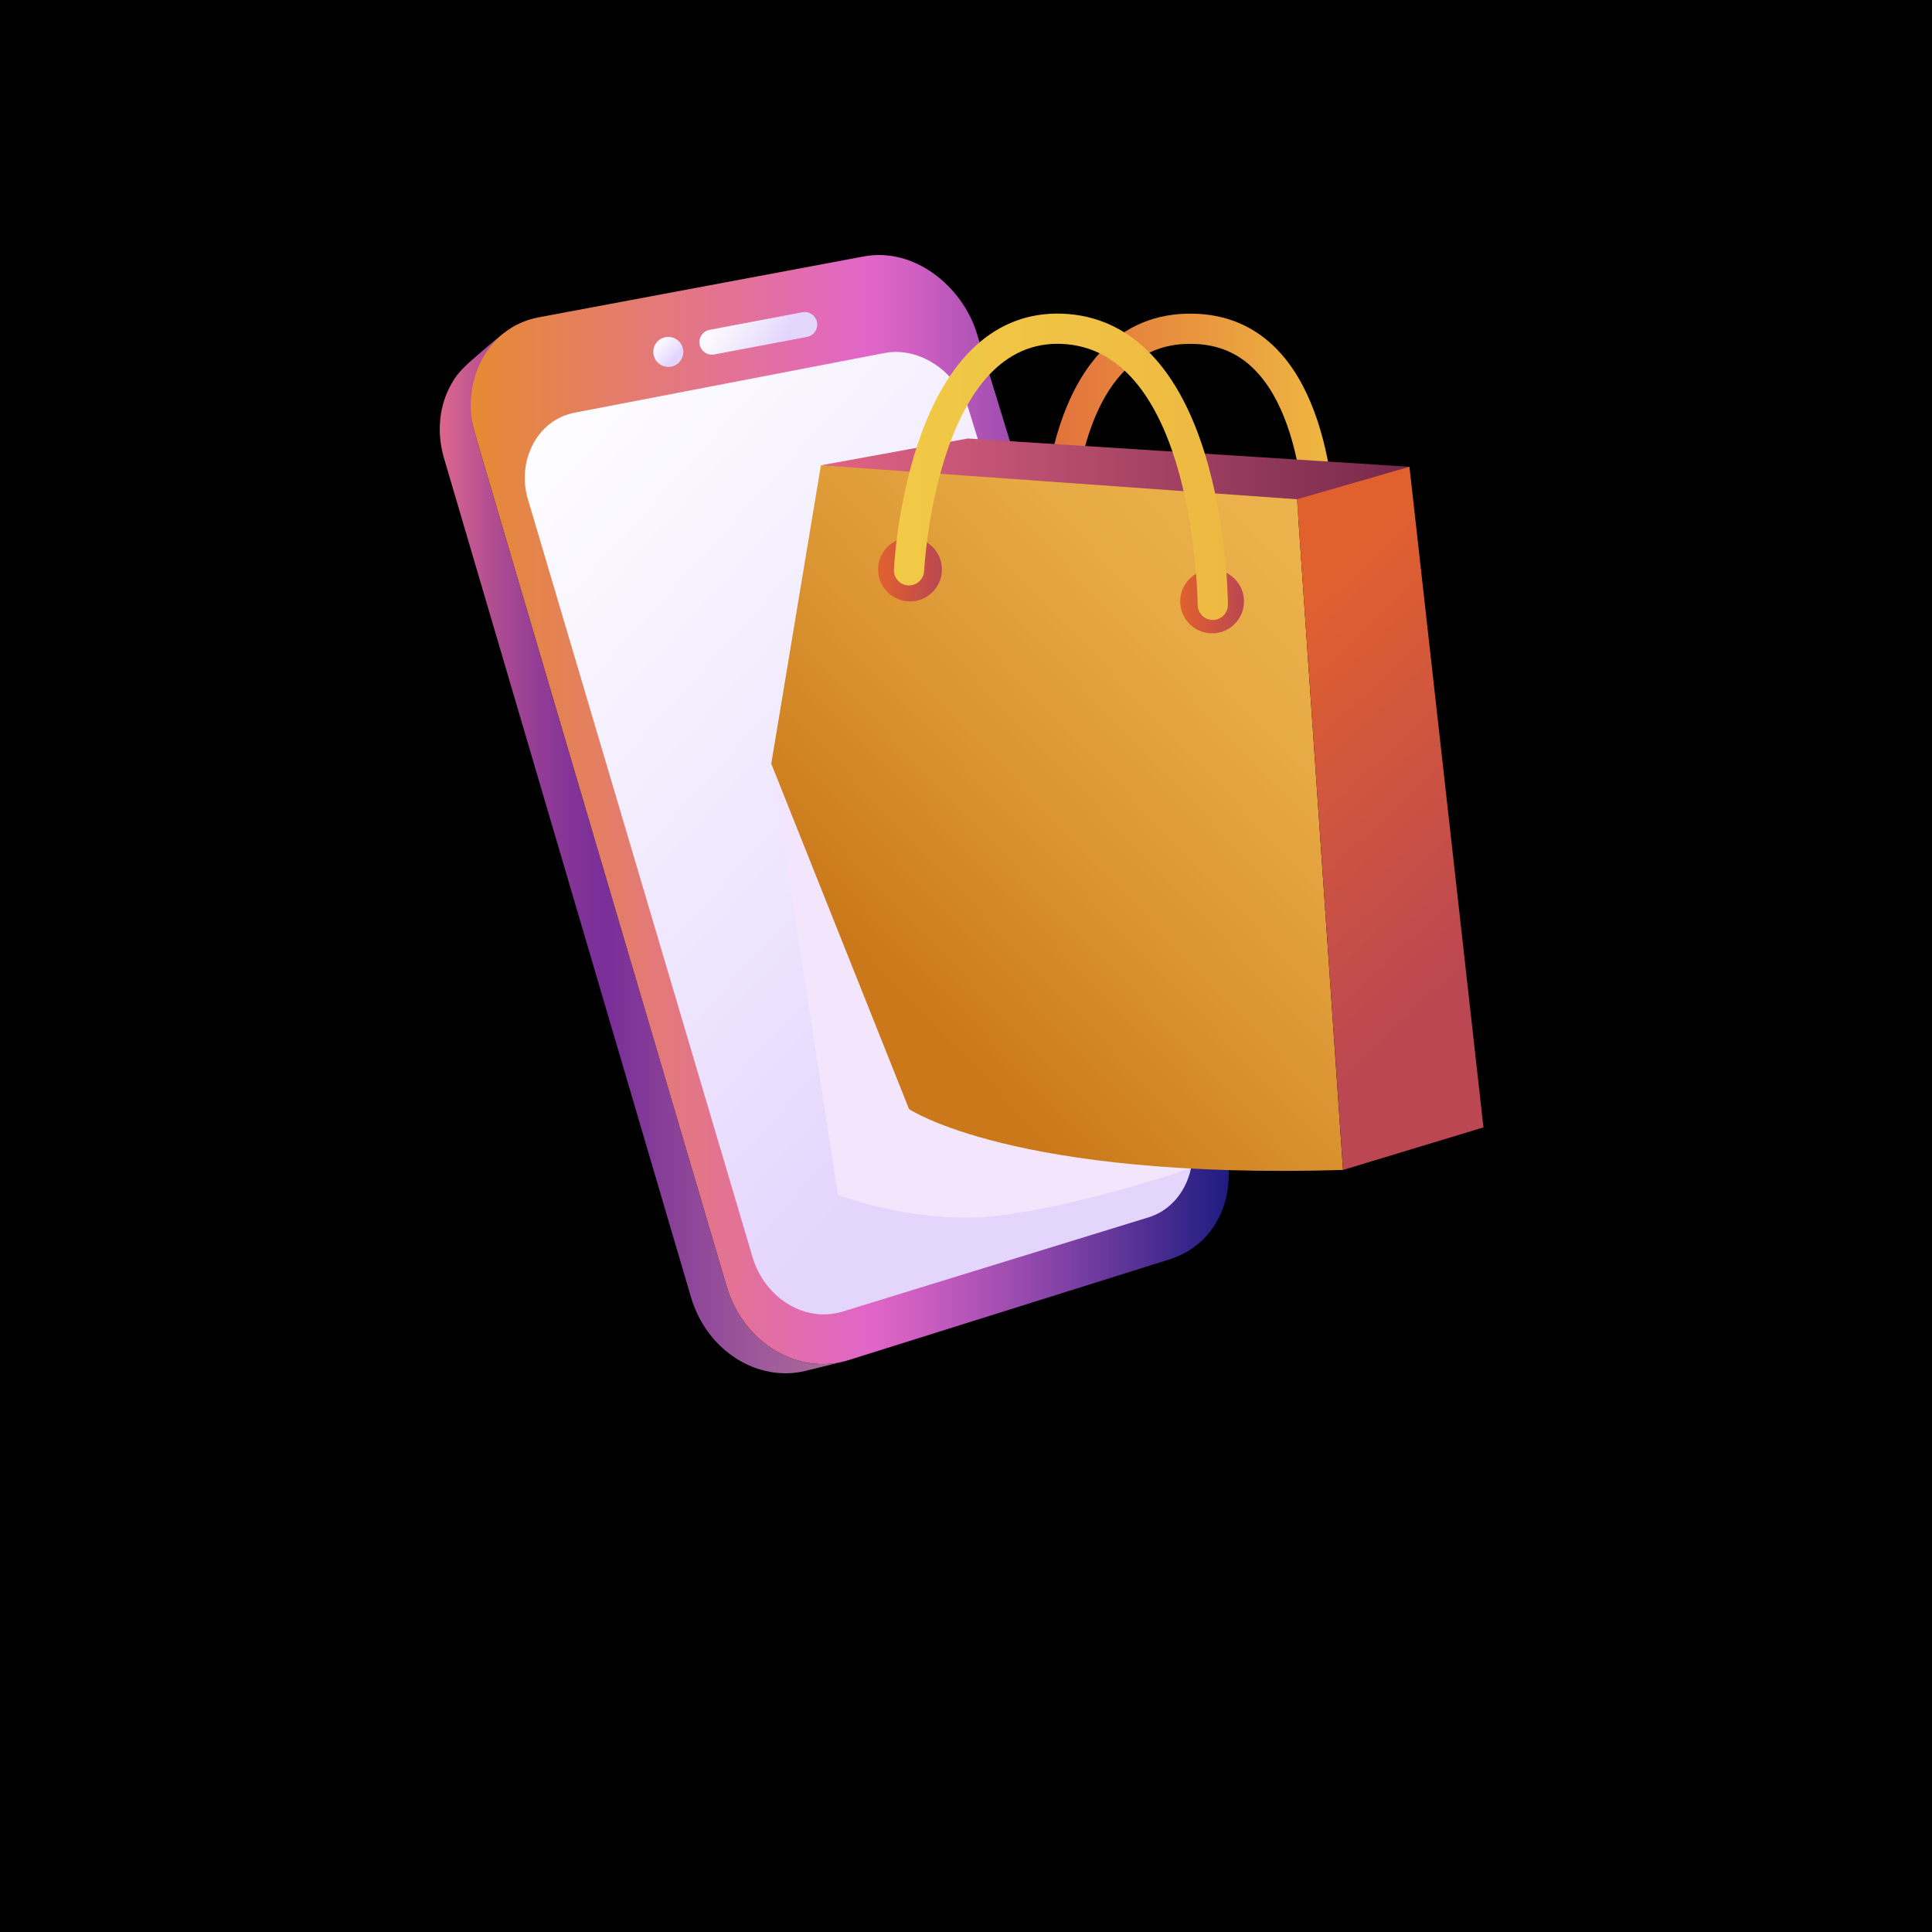 <?xml version="1.0" encoding="utf-8"?>
<!-- Generator: Adobe Illustrator 27.5.0, SVG Export Plug-In . SVG Version: 6.00 Build 0)  -->
<svg version="1.1" xmlns="http://www.w3.org/2000/svg" xmlns:xlink="http://www.w3.org/1999/xlink" x="0px" y="0px"
	 viewBox="0 0 500 500" style="enable-background:new 0 0 500 500;" xml:space="preserve">
<g id="BACKGROUND">
	<rect style="fill:#000000;" width="500" height="500"/>
</g>
<g id="OBJECTS">
	<g>
		<g>
			<linearGradient id="SVGID_1_" gradientUnits="userSpaceOnUse" x1="113.813" y1="220.658" x2="218.285" y2="220.658">
				<stop  offset="0" style="stop-color:#DC678E"/>
				<stop  offset="0.009" style="stop-color:#D9658E"/>
				<stop  offset="0.133" style="stop-color:#B04D92"/>
				<stop  offset="0.247" style="stop-color:#923C96"/>
				<stop  offset="0.345" style="stop-color:#803297"/>
				<stop  offset="0.415" style="stop-color:#7A2E98"/>
				<stop  offset="0.752" style="stop-color:#9A5599"/>
				<stop  offset="1" style="stop-color:#AD6D99"/>
			</linearGradient>
			<path style="fill:url(#SVGID_1_);" d="M208.837,352.64c-3.1-0.568-6.091-1.766-8.819-3.504c-2.731-1.741-5.196-4.021-7.239-6.748
				c-2.044-2.729-3.663-5.902-4.703-9.426c0,0-65.185-220.83-65.206-220.901c-2.578-8.732,1.032-19.317,7.897-26.148
				c-2.424,1.835-6.654,5.516-8.953,7.535c-1.136,0.997-3.511,3.223-4.61,5.271c-3.659,5.913-4.252,13.294-2.285,19.891
				l63.908,217.107c1.019,3.462,2.61,6.58,4.619,9.26c2.009,2.678,4.435,4.917,7.124,6.625c2.686,1.706,5.633,2.881,8.689,3.436
				c3.049,0.554,6.205,0.491,9.316-0.276l9.709-2.394C215.131,353.145,211.931,353.207,208.837,352.64z"/>
			<g>
				
					<linearGradient id="SVGID_00000005982550112364542550000012570909802958209953_" gradientUnits="userSpaceOnUse" x1="121.836" y1="209.508" x2="318.032" y2="209.508">
					<stop  offset="0" style="stop-color:#E68A33"/>
					<stop  offset="0.522" style="stop-color:#E166C8"/>
					<stop  offset="0.582" style="stop-color:#D060C2"/>
					<stop  offset="0.699" style="stop-color:#A44FB2"/>
					<stop  offset="0.862" style="stop-color:#5E3498"/>
					<stop  offset="1" style="stop-color:#1E1C80"/>
				</linearGradient>
				<path style="fill:url(#SVGID_00000005982550112364542550000012570909802958209953_);" d="M223.552,66.366
					c13.105-2.454,25.543,7.804,29.247,19.876c0,0,63.77,207.954,63.787,208.01c4.23,13.85-0.941,27.6-13.939,31.68l-83.011,26.057
					c-3.248,1.02-6.57,1.258-9.796,0.812c-3.233-0.447-6.367-1.58-9.231-3.299c-2.868-1.722-5.461-4.03-7.609-6.822
					c-2.148-2.793-3.847-6.068-4.925-9.718c0,0-65.195-220.864-65.206-220.901c-3.73-12.635,2.825-27.369,16.535-29.936
					C139.405,82.124,223.546,66.367,223.552,66.366z"/>
			</g>
			<g>
				
					<linearGradient id="SVGID_00000181075148804595740230000007867127949173469589_" gradientUnits="userSpaceOnUse" x1="272.026" y1="260.555" x2="117.543" y2="120.161">
					<stop  offset="0" style="stop-color:#E4D5FD"/>
					<stop  offset="0.389" style="stop-color:#EFE7FE"/>
					<stop  offset="1" style="stop-color:#FFFFFF"/>
				</linearGradient>
				<path style="fill:url(#SVGID_00000181075148804595740230000007867127949173469589_);" d="M228.95,91.356
					c2.267-0.436,4.576-0.349,6.81,0.182c2.231,0.53,4.388,1.502,6.356,2.836c1.966,1.333,3.745,3.029,5.221,5.009
					c1.475,1.979,2.649,4.244,3.406,6.717l56.973,185.418c0.782,2.557,1.08,5.129,0.949,7.592c-0.132,2.466-0.694,4.824-1.632,6.95
					c-0.94,2.129-2.257,4.025-3.897,5.561c-1.643,1.539-3.612,2.718-5.849,3.407l-79.195,24.4c-2.409,0.742-4.87,0.905-7.259,0.564
					c-2.393-0.342-4.712-1.191-6.83-2.472c-2.12-1.282-4.038-2.995-5.625-5.063c-1.588-2.069-2.845-4.491-3.643-7.189
					c0,0-58.139-196.143-58.162-196.22c-2.759-9.323,2.069-20.309,12.196-22.258C148.767,106.789,228.164,91.508,228.95,91.356z"/>
			</g>
			
				<linearGradient id="SVGID_00000061437288848716486690000008701971609048136338_" gradientUnits="userSpaceOnUse" x1="174.541" y1="92.514" x2="169.839" y2="88.24">
				<stop  offset="0" style="stop-color:#E4D5FD"/>
				<stop  offset="0.389" style="stop-color:#EFE7FE"/>
				<stop  offset="1" style="stop-color:#FFFFFF"/>
			</linearGradient>
			<path style="fill:url(#SVGID_00000061437288848716486690000008701971609048136338_);" d="M176.844,91.078
				c0,2.145-1.738,3.883-3.883,3.883c-2.145,0-3.883-1.739-3.883-3.883s1.738-3.883,3.883-3.883
				C175.106,87.195,176.844,88.933,176.844,91.078z"/>
			
				<linearGradient id="SVGID_00000180343950312336583380000010749832234122630050_" gradientUnits="userSpaceOnUse" x1="217.181" y1="-22.783" x2="202.304" y2="-36.303" gradientTransform="matrix(0.983 -0.186 0.186 0.983 -7.132 152.607)">
				<stop  offset="0" style="stop-color:#E4D5FD"/>
				<stop  offset="0.389" style="stop-color:#EFE7FE"/>
				<stop  offset="1" style="stop-color:#FFFFFF"/>
			</linearGradient>
			<path style="fill:url(#SVGID_00000180343950312336583380000010749832234122630050_);" d="M208.857,87.186l-24.004,4.546
				c-1.76,0.333-3.456-0.823-3.79-2.583l0,0c-0.333-1.76,0.823-3.456,2.583-3.79l24.004-4.546c1.76-0.333,3.456,0.823,3.79,2.583
				l0,0C211.773,85.156,210.617,86.853,208.857,87.186z"/>
		</g>
		<g>
			<path style="fill:#F3E6FC;" d="M199.603,197.635l17.249,111.559c0,0,21.27,8.508,44.078,5.105
				c22.808-3.403,46.953-11.895,46.953-11.895L199.603,197.635z"/>
			<g>
				<g>
					
						<linearGradient id="SVGID_00000183229558481445811240000005689356568858948774_" gradientUnits="userSpaceOnUse" x1="269.89" y1="117.978" x2="345.874" y2="117.978">
						<stop  offset="0" style="stop-color:#E26F3C"/>
						<stop  offset="1" style="stop-color:#EEB941"/>
					</linearGradient>
					<path style="fill:url(#SVGID_00000183229558481445811240000005689356568858948774_);" d="M341.754,154.785
						c-0.097,0-0.194-0.004-0.292-0.011c-2.152-0.159-3.769-2.033-3.611-4.186c0.027-0.37,2.541-37.149-12.097-53.769
						c-4.308-4.891-9.564-7.437-16.067-7.784c-7.264-0.387-13.15,1.674-18.032,6.302c-13.778,13.058-13.943,41.459-13.943,41.744
						c0,2.159-1.751,3.91-3.91,3.91c0,0,0,0-0.001,0c-2.159-0.001-3.909-1.752-3.909-3.911c0-1.303,0.193-32.073,16.384-47.419
						c6.434-6.098,14.44-8.934,23.829-8.435c8.595,0.459,15.838,3.971,21.529,10.436c16.806,19.097,14.139,57.862,14.017,59.503
						C345.496,153.22,343.782,154.785,341.754,154.785z"/>
				</g>
				
					<linearGradient id="SVGID_00000143582387408436118850000005114537225584626088_" gradientUnits="userSpaceOnUse" x1="212.451" y1="124.115" x2="364.762" y2="124.115">
					<stop  offset="0" style="stop-color:#E16484"/>
					<stop  offset="1" style="stop-color:#76294B"/>
				</linearGradient>
				<polygon style="fill:url(#SVGID_00000143582387408436118850000005114537225584626088_);" points="364.762,120.802 
					250.462,113.483 212.451,120.415 335.663,134.747 				"/>
				
					<linearGradient id="SVGID_00000154405385395486545690000012912203876870969743_" gradientUnits="userSpaceOnUse" x1="231.862" y1="257.53" x2="345.072" y2="149.534">
					<stop  offset="0" style="stop-color:#CA7819"/>
					<stop  offset="0.361" style="stop-color:#DA9330"/>
					<stop  offset="0.752" style="stop-color:#E7AA44"/>
					<stop  offset="1" style="stop-color:#ECB24B"/>
				</linearGradient>
				<path style="fill:url(#SVGID_00000154405385395486545690000012912203876870969743_);" d="M212.451,120.415l-12.848,77.22
					l35.655,89.388c0,0,26.956,18.295,112.31,15.761l-11.905-173.575L212.451,120.415z"/>
				
					<linearGradient id="SVGID_00000100384201809264836000000001042609483286889896_" gradientUnits="userSpaceOnUse" x1="318.232" y1="171.842" x2="388.243" y2="245.577">
					<stop  offset="0" style="stop-color:#E1612E"/>
					<stop  offset="1" style="stop-color:#BA4752"/>
				</linearGradient>
				<polygon style="fill:url(#SVGID_00000100384201809264836000000001042609483286889896_);" points="335.663,129.209 
					364.762,120.802 383.917,291.77 347.568,302.784 				"/>
				<g>
					
						<linearGradient id="SVGID_00000044175574193251430630000006200832188311657878_" gradientUnits="userSpaceOnUse" x1="227.242" y1="147.379" x2="243.763" y2="147.379">
						<stop  offset="0" style="stop-color:#E1612E"/>
						<stop  offset="1" style="stop-color:#BA4752"/>
					</linearGradient>
					<circle style="fill:url(#SVGID_00000044175574193251430630000006200832188311657878_);" cx="235.503" cy="147.379" r="8.261"/>
					
						<linearGradient id="SVGID_00000085947632640055265910000014702627502726487181_" gradientUnits="userSpaceOnUse" x1="305.428" y1="155.639" x2="321.95" y2="155.639">
						<stop  offset="0" style="stop-color:#E1612E"/>
						<stop  offset="1" style="stop-color:#BA4752"/>
					</linearGradient>
					<path style="fill:url(#SVGID_00000085947632640055265910000014702627502726487181_);" d="M321.95,155.639
						c0,4.562-3.698,8.261-8.261,8.261c-4.562,0-8.261-3.698-8.261-8.261c0-4.562,3.698-8.261,8.261-8.261
						C318.251,147.379,321.95,151.077,321.95,155.639z"/>
				</g>
				<g>
					
						<linearGradient id="SVGID_00000068655021205798090600000015588346226699019955_" gradientUnits="userSpaceOnUse" x1="231.339" y1="120.802" x2="317.78" y2="120.802">
						<stop  offset="0" style="stop-color:#F1CA47"/>
						<stop  offset="1" style="stop-color:#EEB941"/>
					</linearGradient>
					<path style="fill:url(#SVGID_00000068655021205798090600000015588346226699019955_);" d="M313.87,160.448
						c-2.153,0-3.901-1.741-3.91-3.896c-0.002-0.665-0.672-66.516-35.518-67.564c-0.259-0.008-0.519-0.012-0.774-0.012
						c-31.383,0-34.485,58.215-34.513,58.808c-0.1,2.157-1.965,3.825-4.089,3.722c-2.158-0.102-3.824-1.933-3.723-4.09
						c0.032-0.672,0.836-16.632,6.235-32.729c7.523-22.43,20.346-34.002,37.099-33.516c17.859,0.537,30.985,14.033,37.957,39.028
						c5.027,18.02,5.143,35.587,5.145,36.326c0.008,2.159-1.737,3.915-3.896,3.923C313.88,160.448,313.874,160.448,313.87,160.448z"
						/>
				</g>
			</g>
		</g>
	</g>
</g>
</svg>
